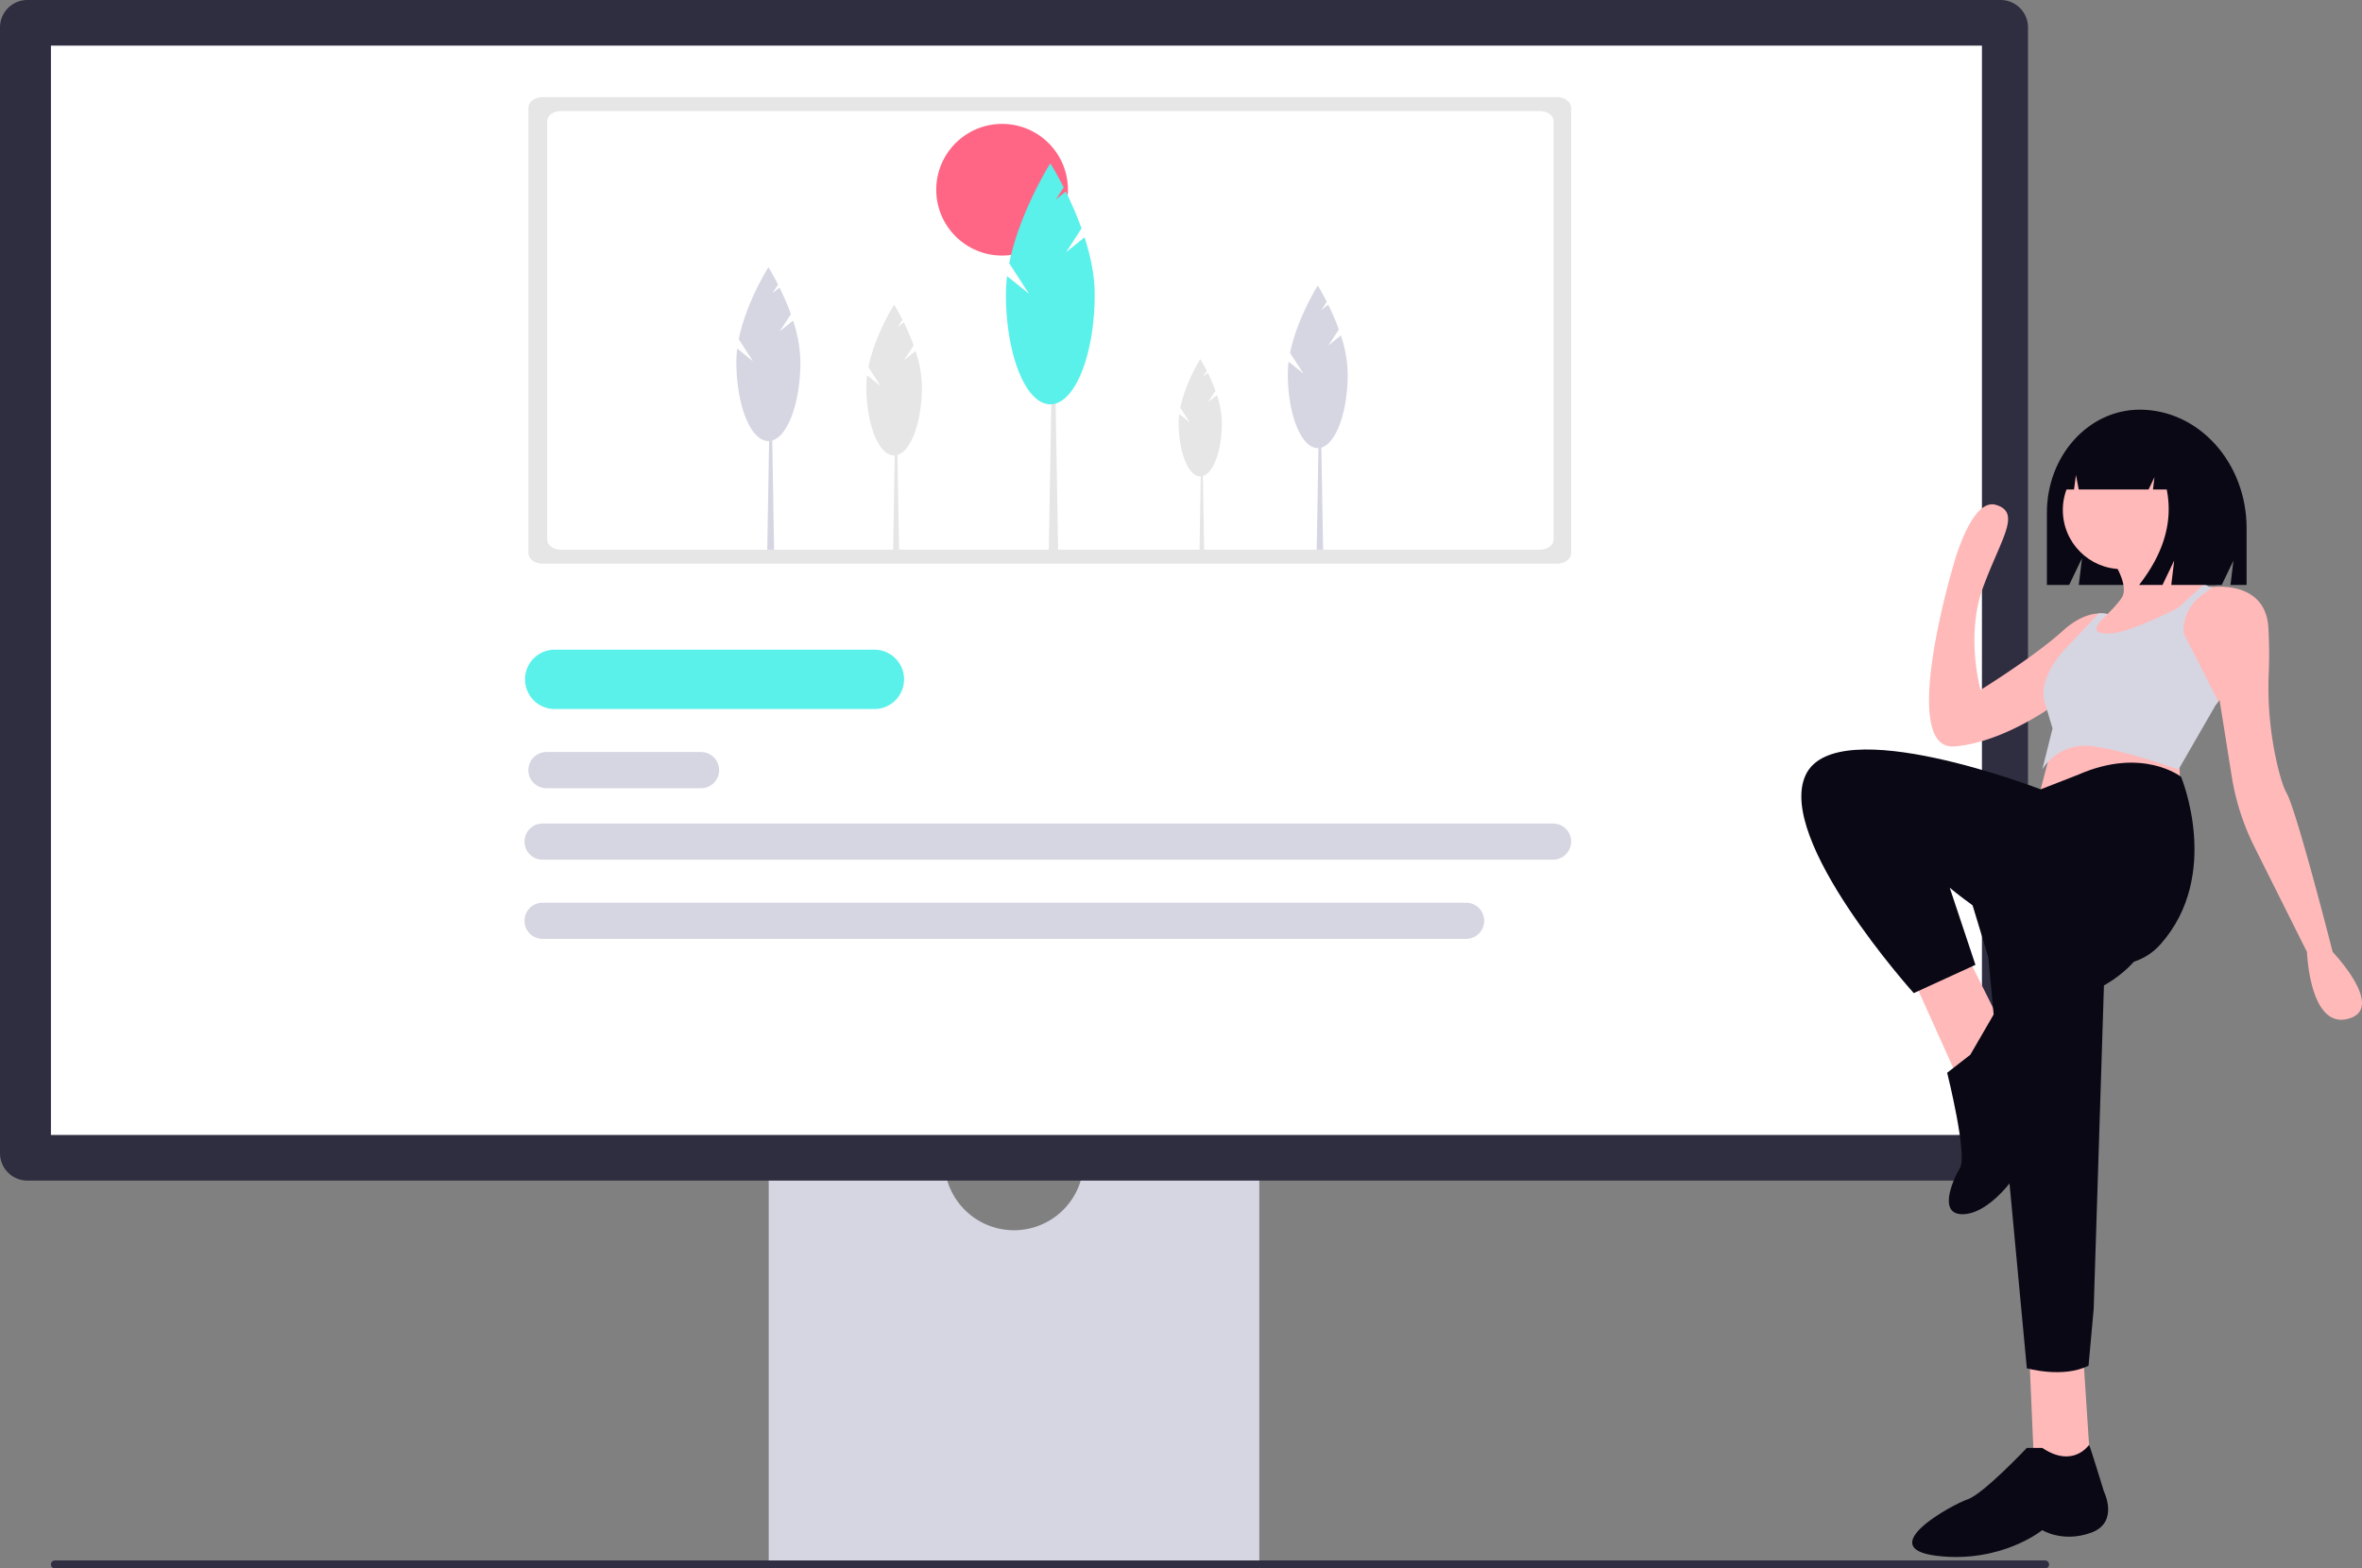 <svg xmlns="http://www.w3.org/2000/svg" width="1014.392" height="673.75" viewBox="0 0 1014.392 673.75" xmlns:xlink="http://www.w3.org/1999/xlink" role="img" artist="Katerina Limpitsouni" source="https://undraw.co/">
  <rect x="0" y="0" width="1014.392" height="673.75" fill="#808080" stroke="none"/>
  <g id="Group_21" data-name="Group 21" transform="translate(-510 -218.568)">
    <path id="Path_333-6687" data-name="Path 333" d="M15.18,488.905a1.709,1.709,0,0,0,1.714,1.714H871.6a1.714,1.714,0,1,0,0-3.429H16.894a1.709,1.709,0,0,0-1.714,1.714Z" transform="translate(516.689 401.698)" fill="#2f2e43"/>
    <path id="Path_334-6688" data-name="Path 334" d="M364.1,370.945a29.915,29.915,0,0,1-59.21,0H229.146V538.419H439.84V370.945H364.1Z" transform="translate(610.981 350.471)" fill="#d6d6e3"/>
    <path id="Path_335-6689" data-name="Path 335" d="M859.2,529.047H11.746A11.759,11.759,0,0,1,0,517.3V33.657A11.759,11.759,0,0,1,11.746,21.911H859.2A11.76,11.76,0,0,1,870.95,33.657V517.3A11.76,11.76,0,0,1,859.2,529.047Z" transform="translate(510 196.656)" fill="#2f2e41"/>
    <rect id="Rectangle_123" data-name="Rectangle 123" width="829.301" height="467.937" transform="translate(531.869 238.167)" fill="#fff"/>
    <path id="Path_338-6690" data-name="Path 338" d="M253.678,172.684H115.943a12.752,12.752,0,0,1,0-25.5H253.678a12.752,12.752,0,0,1,0,25.5Z" transform="translate(632.061 350.458)" fill="#5af1eb"/>
    <path id="Path_339-6691" data-name="Path 339" d="M178.5,193.251H112.117a7.773,7.773,0,1,1,0-15.546H178.5a7.773,7.773,0,1,1,0,15.546Z" transform="translate(632.568 363.909)" fill="#d6d6e3"/>
    <path id="Path_340-6692" data-name="Path 340" d="M544.913,214.561H110.965a7.773,7.773,0,0,1,0-15.546H544.913a7.773,7.773,0,0,1,0,15.546Z" transform="translate(632.061 373.3)" fill="#d6d6e3"/>
    <path id="Path_341-6693" data-name="Path 341" d="M507.576,228.959H110.965a7.773,7.773,0,0,1,0-15.546H507.576a7.773,7.773,0,1,1,0,15.546Z" transform="translate(632.061 392.921)" fill="#d6d6e3"/>
    <path id="Path_342-6694" data-name="Path 342" d="M441.8,222.34H6.04c-3.33,0-6.04-2.083-6.04-4.642V26.554c0-2.56,2.709-4.642,6.04-4.642H441.8c3.33,0,6.04,2.083,6.04,4.642V217.7c0,2.56-2.71,4.642-6.04,4.642Z" transform="translate(736.912 238.363)" fill="#e6e6e6"/>
    <path id="Path_343-6695" data-name="Path 343" d="M426.387,210.342H5.829c-3.214,0-5.829-1.958-5.829-4.364V26.276c0-2.406,2.615-4.364,5.829-4.364H426.387c3.214,0,5.829,1.958,5.829,4.364v179.7c0,2.406-2.615,4.364-5.829,4.364Z" transform="translate(745 244.362)" fill="#fff"/>
    <g id="Group_13" data-name="Group 13" transform="translate(1283.608 394.547)">
      <path id="Path_99-6696" data-name="Path 99" d="M862.083,321.608h0c-22.022,0-39.874,19.812-39.874,44.251v31.05h9.55l5.529-11.5-1.382,11.5h61.381l5.026-10.458-1.256,10.458h6.911V372.53C907.968,344.407,887.425,321.608,862.083,321.608Z" transform="translate(-716.747 -321.608)" fill="#090814"/>
      <path id="Path_100-6697" data-name="Path 100" d="M824.631,465.165l-6.623,25.387,61.812-2.208-1.1-20.972S832.358,455.231,824.631,465.165Z" transform="translate(-716.747 -321.609)" fill="#ffb9b9"/>
      <path id="Path_101-6698" data-name="Path 101" d="M642.755,494.475l19.868,44.152,18.765-23.18-15.453-30.906Z" transform="translate(-594.475 -249.37)" fill="#ffb9b9"/>
      <path id="Path_102-6699" data-name="Path 102" d="M692.426,656.733l2.207,50.774h24.284l-3.312-50.774Z" transform="translate(-594.475 -249.37)" fill="#ffb9b9"/>
      <path id="Path_103-6700" data-name="Path 103" d="M786,520.355l11.038,36.425,16.557,176.607s15.453,4.415,26.491-1.1L842.292,708l4.415-139.078s20.972-11.038,18.764-26.491-7.727-36.425-7.727-36.425Z" transform="translate(-716.747 -321.609)" fill="#090814"/>
      <path id="Path_104-6701" data-name="Path 104" d="M820.216,767.6h-6.623s-18.764,19.868-25.387,22.076-40.84,20.972-13.246,24.283,45.256-11.038,45.256-11.038,8.83,5.519,20.972,1.1,5.519-17.661,5.519-17.661-6.164-20.187-6.393-20.028S833.462,776.435,820.216,767.6Z" transform="translate(-716.747 -321.609)" fill="#090814"/>
      <ellipse id="Ellipse_23" data-name="Ellipse 23" cx="25.387" cy="25.387" rx="25.387" ry="25.387" transform="translate(112.3 17.724)" fill="#ffb9b9"/>
      <path id="Path_105-6702" data-name="Path 105" d="M891.962,397.834l-11.678,9.735-1.567,1.3-1.1,13.245H834.565s5.872-5.088,11.325-10.354c.11-.121.232-.254.364-.375.74-.717,1.4-1.38,2-1.976.32-.331.629-.64.905-.927.453-.475.894-.927,1.336-1.38a.038.038,0,0,0,.011-.022,43.066,43.066,0,0,0,3.179-3.731l.011-.011a12.781,12.781,0,0,0,.74-1.093c3.311-5.519-4.415-16.557-4.415-16.557L874.3,373.55c.85,11.965,10.972,19.957,15.5,22.959C891.124,397.381,891.962,397.834,891.962,397.834Z" transform="translate(-716.746 -321.608)" fill="#ffb9b9"/>
      <path id="Path_106-6703" data-name="Path 106" d="M951.567,583.271c-16.557,4.415-17.661-28.7-17.661-28.7l-22.6-45.2a104.518,104.518,0,0,1-9.736-30.32l-5.2-32.657-1.578,1.887v.011l-2.837,1.413-17.241-27.595-4.835-7.727v-8.83l16.557-7.727h6.623s.143-.022.4-.044c3.046-.32,22.871-1.645,23.886,17.7.4,7.594.365,13.886.159,18.822a145.765,145.765,0,0,0,3.85,40.632c1.169,4.794,2.443,8.958,3.718,11.189,4.415,7.727,19.868,68.435,19.868,68.435S968.124,578.856,951.567,583.271Z" transform="translate(-716.747 -321.609)" fill="#ffb9b9"/>
      <path id="Path_107-6704" data-name="Path 107" d="M850.018,409.975l-4.183,7.627-2.473,4.515-12.109,22.076s-3.433,2.8-9,6.424c-9.25,6.016-24.416,14.272-39.571,15.652-24.283,2.208-1.1-76.162-1.1-76.162s7.727-30.906,18.764-27.595,2.208,14.349-5.519,35.321-1.1,44.152-1.1,44.152,23.18-14.349,35.321-25.387c6.325-5.751,11.755-7.307,15.5-7.473h.011a14.054,14.054,0,0,1,3.7.287,8.351,8.351,0,0,1,1.766.563Z" transform="translate(-716.747 -321.608)" fill="#ffb9b9"/>
      <path id="Path_109-6705" data-name="Path 109" d="M895.826,446.952,894.8,448.3l-16.082,27.9s-20.972-7.727-36.425-9.934a21.647,21.647,0,0,0-22.065,9.9l4.4-17.628-2.373-7.925c-.276-.927-.6-1.954-.938-3.113-3.311-11.038,8.83-23.18,8.83-23.18l14.393-15.2h.011a14.056,14.056,0,0,1,3.7.287c-.6.6-1.258,1.258-2,1.976-.133.121-.254.254-.364.375-4.228,4.316-2.031,5.519-.055,5.839a9.721,9.721,0,0,0,1.976.1c4.6.662,14.68-3.378,22.076-6.755,5.033-2.3,8.83-4.283,8.83-4.283l9.636-8.83,1.446-1.325c1.325.872,2.163,1.325,2.163,1.325h1.1s.143-.022.4-.044l-5.026,3.729a18.685,18.685,0,0,0-7.513,16.183h0Z" transform="translate(-716.746 -321.609)" fill="#d6d6e3"/>
      <path id="Path_110-6706" data-name="Path 110" d="M835.669,478.41l-16.137,6.3s-87.619-33.9-100.865-6.3,46.359,93.822,46.359,93.822l26.491-12.142-11.038-33.114s64.02,54.086,90.511,24.283,8.83-71.942,8.83-71.942S863.264,466.269,835.669,478.41Z" transform="translate(-716.746 -321.609)" fill="#090814"/>
      <path id="Path_111-6707" data-name="Path 111" d="M789.31,598.724l-9.934,7.727s8.83,35.321,5.519,40.84-9.934,20.972,2.208,19.868,25.387-19.868,26.491-26.491,8.83-26.491,8.83-26.491,13.246-30.906,3.311-32.01-25.757-1.843-25.757-1.843Z" transform="translate(-716.746 -321.609)" fill="#090814"/>
      <path id="Path_112-6708" data-name="Path 112" d="M873.419,333.8a20.912,20.912,0,0,0-16.5-8.42h-.783c-15.094,0-27.329,13.658-27.329,30.506h5.057l.817-6.217,1.2,6.217h30l2.513-5.26-.628,5.26h5.9q4.13,20.513-11.87,41.025h10.052l5.026-10.519-1.257,10.519h19.162l3.77-24.195C898.544,354.6,888.016,339.231,873.419,333.8Z" transform="translate(-716.747 -321.608)" fill="#090814"/>
    </g>
    <g id="Group_16" data-name="Group 16" transform="translate(101.705 63.582)">
      <path id="Path_609-6709" data-name="Path 609" d="M210.741,444.522h-2.948l.984-57.585h.984Z" transform="translate(530.003 -53.4)" fill="#d6d6e3"/>
      <path id="Path_610-6710" data-name="Path 610" d="M390.248,421.927l4.759-7.354a110.278,110.278,0,0,0-4.882-11.428l-3.077,2.486,2.436-3.765c-2.322-4.57-4.149-7.45-4.149-7.45s-9.542,15.038-12.732,30.962l6.107,9.437-6.759-5.46a44.615,44.615,0,0,0-.371,5.593c0,18.858,6.159,34.146,13.756,34.146s13.756-15.289,13.756-34.146a58.66,58.66,0,0,0-3.15-17.621Z" transform="translate(352.952 -124.645)" fill="#d6d6e3"/>
    </g>
    <g id="Group_17" data-name="Group 17" transform="translate(221.585 71.47)">
      <path id="Path_611-6711" data-name="Path 611" d="M327.509,440.778h-2.757l.92-53.841h.92Z" transform="translate(529.139 -57.545)" fill="#d6d6e3"/>
      <path id="Path_612-6712" data-name="Path 612" d="M505.992,420.139l4.449-6.876a103.073,103.073,0,0,0-4.565-10.685L503,404.9l2.278-3.52c-2.171-4.273-3.879-6.966-3.879-6.966s-8.923,14.062-11.9,28.95l5.705,8.823-6.319-5.105a41.711,41.711,0,0,0-.347,5.23c0,17.632,5.759,31.926,12.862,31.926s12.862-14.3,12.862-31.926a54.846,54.846,0,0,0-2.945-16.475Z" transform="translate(352.952 -124.645)" fill="#d6d6e3"/>
    </g>
    <circle id="Ellipse_94" data-name="Ellipse 94" cx="28.28" cy="28.28" r="28.28" transform="translate(912.081 271.792)" fill="#ff6584"/>
    <g id="Group_15" data-name="Group 15" transform="translate(189.955 213.137)">
      <path id="Path_613-6713" data-name="Path 613" d="M260.865,360.777H256.78l1.362-79.806H259.5Z" transform="translate(513.651 -116.982)" fill="#e6e6e6"/>
      <path id="Path_614-6714" data-name="Path 614" d="M424.969,223.384l6.6-10.191a152.81,152.81,0,0,0-6.766-15.839l-4.264,3.444,3.377-5.219c-3.22-6.334-5.75-10.325-5.75-10.325s-13.226,20.842-17.645,42.91l8.461,13.079-9.369-7.567a61.82,61.82,0,0,0-.514,7.752c0,26.135,8.536,47.322,19.065,47.322s19.065-21.187,19.065-47.322c0-8.1-1.833-16.579-4.362-24.42Z" transform="translate(352.952 -109.64)" fill="#5af1eb"/>
    </g>
    <g id="Group_19" data-name="Group 19" transform="translate(157.525 79.66)">
      <path id="Path_609-2-6715" data-name="Path 609" d="M210.351,436.892h-2.558l.854-49.955h.854Z" transform="translate(528.245 -61.849)" fill="#e6e6e6"/>
      <path id="Path_610-2-6716" data-name="Path 610" d="M387.775,418.282l4.128-6.38a95.666,95.666,0,0,0-4.235-9.914L385,404.145l2.114-3.266c-2.015-3.965-3.6-6.463-3.6-6.463s-8.278,13.046-11.045,26.86l5.3,8.187-5.863-4.737a38.7,38.7,0,0,0-.322,4.852c0,16.36,5.343,29.621,11.934,29.621s11.934-13.264,11.934-29.621a50.888,50.888,0,0,0-2.732-15.286Z" transform="translate(352.952 -124.645)" fill="#e6e6e6"/>
    </g>
    <g id="Group_20" data-name="Group 20" transform="translate(291.673 103.072)">
      <path id="Path_609-3-6717" data-name="Path 609" d="M209.782,425.783h-1.989l.664-38.846h.664Z" transform="translate(525.687 -74.151)" fill="#e6e6e6"/>
      <path id="Path_610-3-6718" data-name="Path 610" d="M384.173,412.974l3.21-4.961a74.4,74.4,0,0,0-3.293-7.709l-2.076,1.677,1.644-2.54c-1.567-3.083-2.8-5.026-2.8-5.026s-6.437,10.144-8.589,20.887l4.119,6.366-4.559-3.683a30.1,30.1,0,0,0-.25,3.773c0,12.721,4.155,23.034,9.28,23.034s9.28-10.314,9.28-23.034a39.571,39.571,0,0,0-2.125-11.887Z" transform="translate(352.952 -124.645)" fill="#e6e6e6"/>
    </g>
  </g>
</svg>